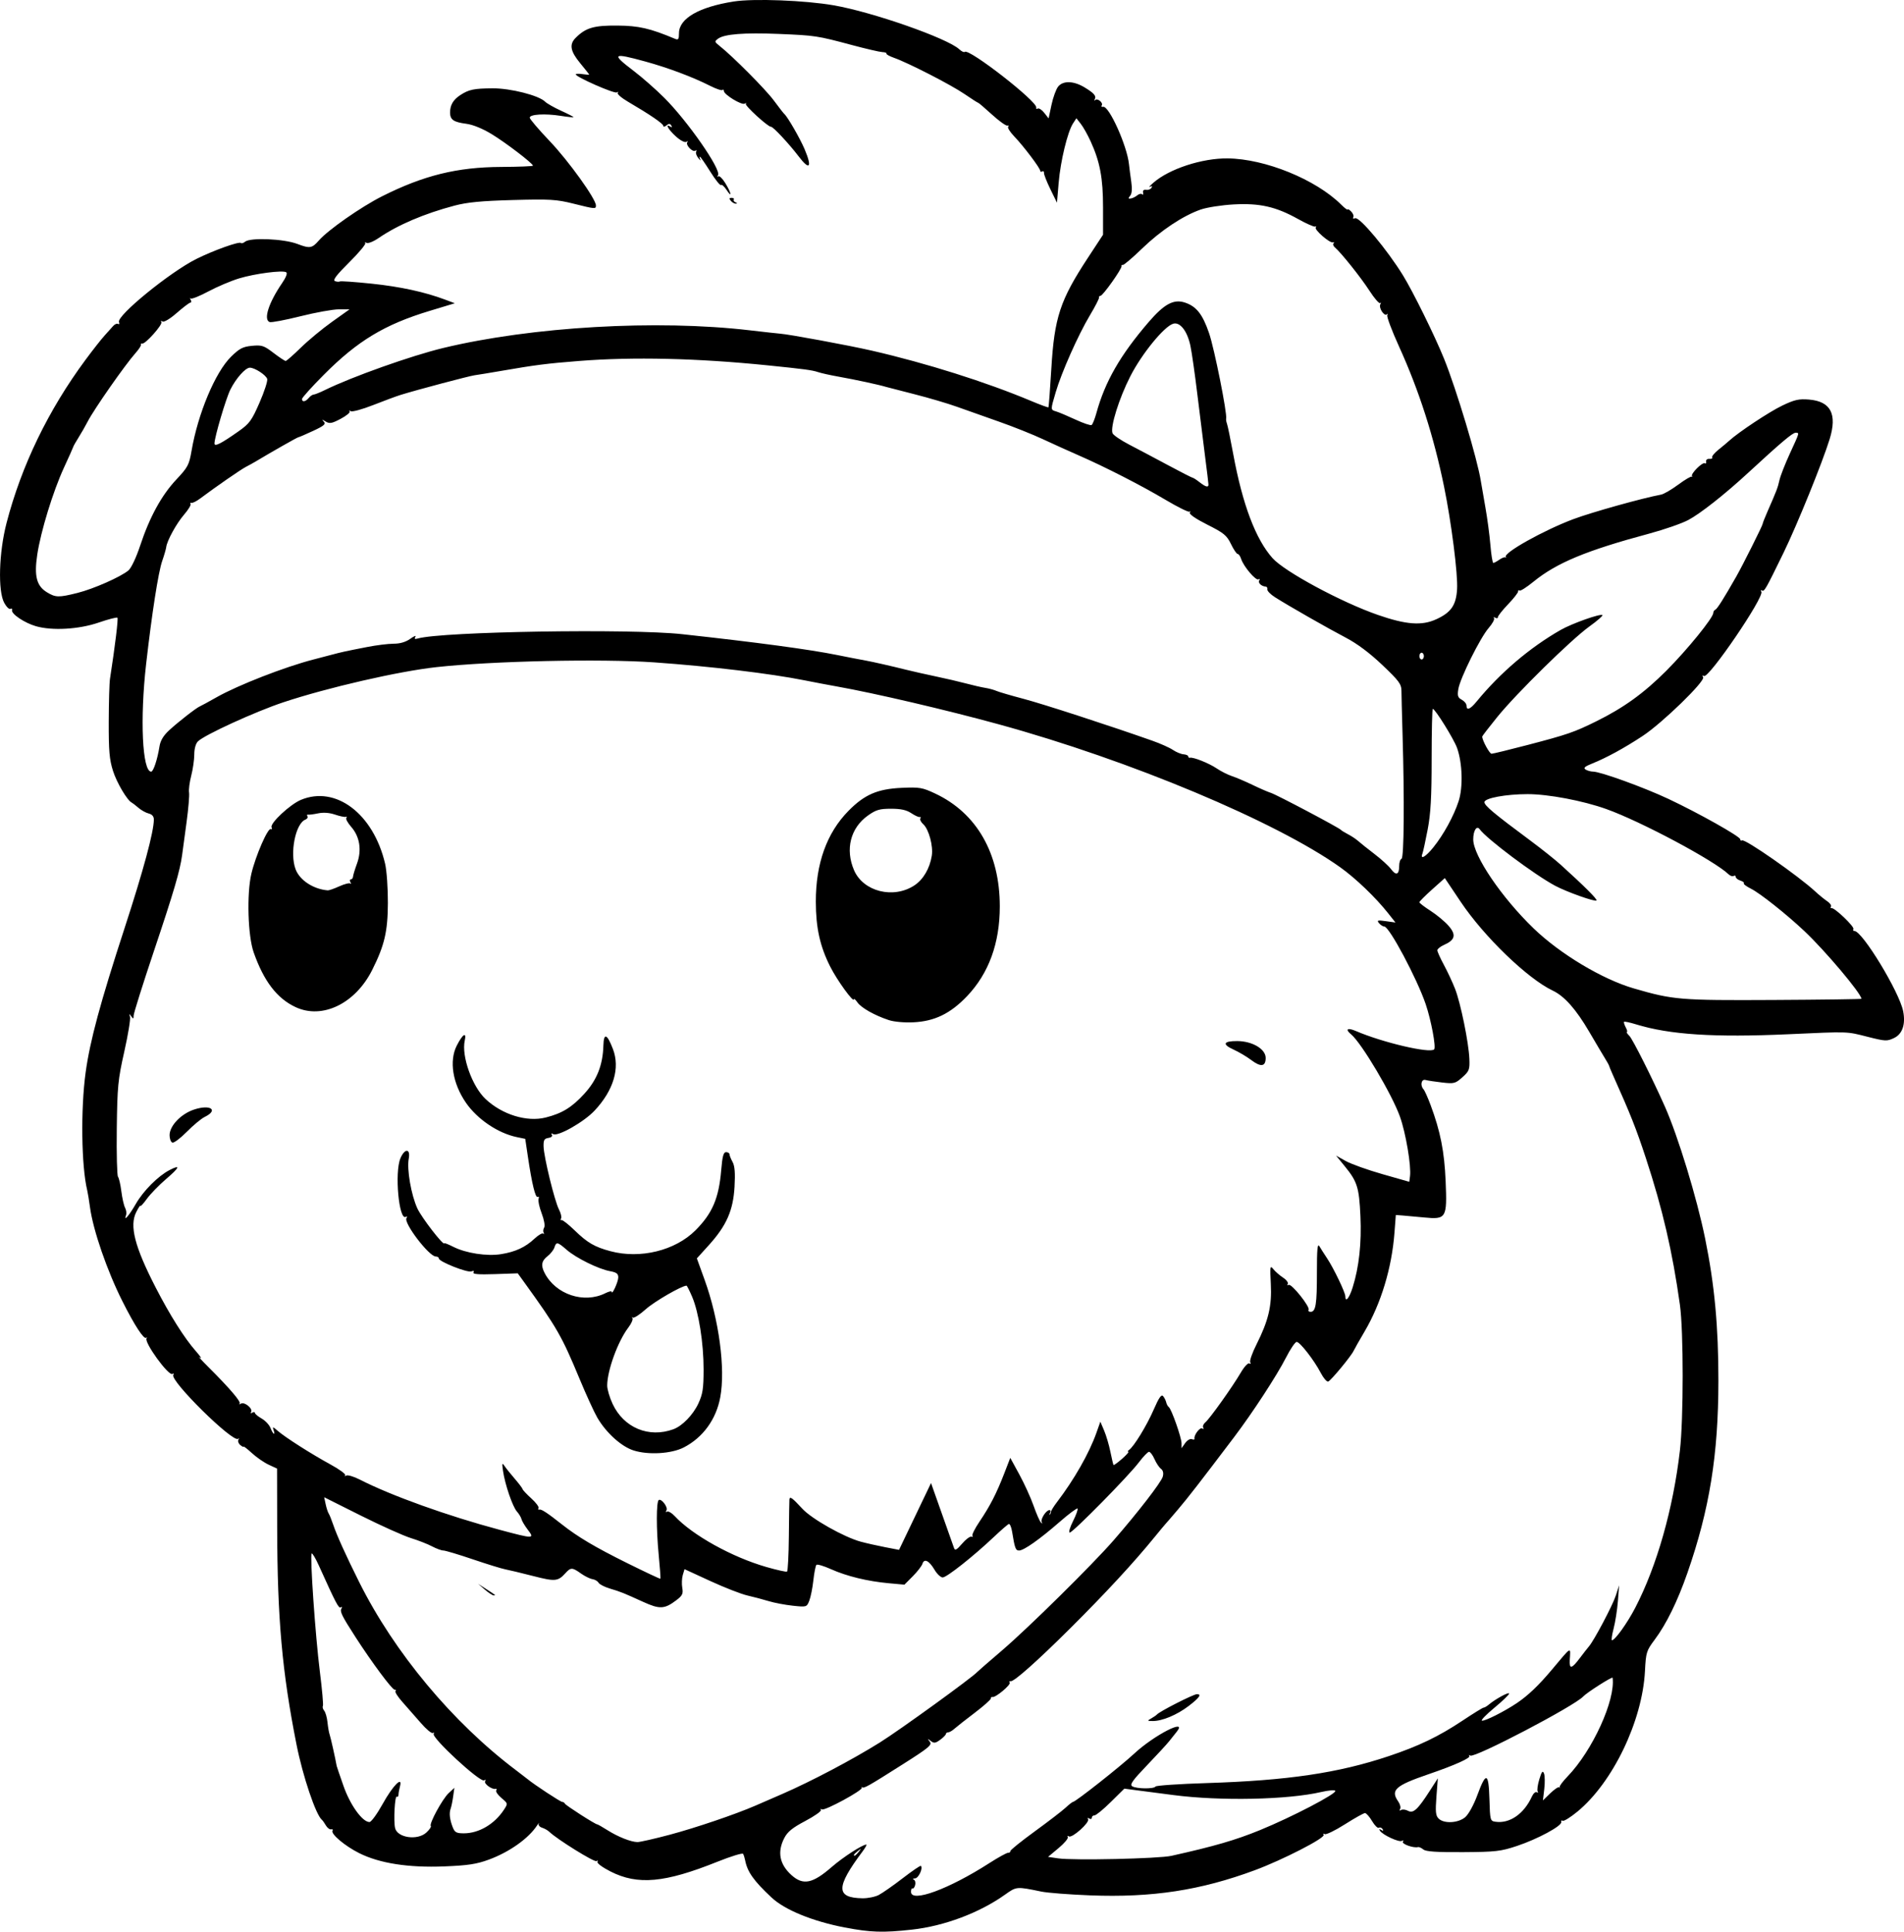 <?xml version="1.0" encoding="UTF-8" standalone="no"?>
<!-- Created with Inkscape (http://www.inkscape.org/) -->

<svg
   width="224.516mm"
   height="227.717mm"
   viewBox="0 0 224.516 227.717"
   version="1.1"
   id="svg1"
   xml:space="preserve"
   xmlns="http://www.w3.org/2000/svg"
   xmlns:svg="http://www.w3.org/2000/svg"><defs
     id="defs1" /><g
     id="layer1"
     transform="translate(-140.891,-20.649)"><path
       style="fill:#000000"
       d="m 240.529,247.872 c -3.833,-0.741 -7.097,-2.075 -8.661,-3.541 -2.114,-1.98 -2.848,-3.019 -3.115,-4.401 -0.055,-0.286 -0.163,-0.622 -0.24,-0.746 -0.077,-0.124 -1.44,0.296 -3.03,0.933 -6.215,2.491 -9.388,2.779 -12.606,1.145 -0.939,-0.477 -1.629,-0.985 -1.537,-1.134 0.092,-0.149 0.037,-0.189 -0.123,-0.09 -0.252,0.156 -4.635,-2.567 -5.548,-3.447 -0.183,-0.176 -0.571,-0.396 -0.864,-0.489 -0.292,-0.093 -0.466,-0.309 -0.385,-0.48 0.08,-0.171 -0.007,-0.077 -0.195,0.209 -1.008,1.542 -3.265,3.143 -5.689,4.035 -1.451,0.534 -2.459,0.687 -5.256,0.8 -4.221,0.17 -7.632,-0.361 -10.033,-1.564 -1.69,-0.846 -3.38,-2.27 -3.145,-2.65 0.078,-0.126 0.003,-0.197 -0.167,-0.157 -0.17,0.04 -0.447,-0.165 -0.615,-0.456 -0.168,-0.291 -0.379,-0.589 -0.469,-0.661 -0.715,-0.581 -2.251,-5.13 -2.993,-8.864 -1.701,-8.566 -2.262,-14.849 -2.283,-25.573 l -0.014,-6.971 -0.986,-0.457 c -0.542,-0.251 -1.429,-0.863 -1.97,-1.359 -0.541,-0.496 -0.984,-0.841 -0.984,-0.767 0,0.074 -0.177,-0.013 -0.394,-0.193 -0.217,-0.18 -0.317,-0.462 -0.222,-0.628 0.095,-0.165 0.076,-0.215 -0.04,-0.109 -0.578,0.523 -8.059,-6.852 -7.639,-7.531 0.096,-0.156 0.051,-0.206 -0.101,-0.112 -0.456,0.282 -3.399,-3.783 -3.048,-4.211 0.11,-0.134 0.093,-0.157 -0.036,-0.052 -0.282,0.229 -1.376,-1.445 -2.815,-4.309 -1.815,-3.609 -3.456,-8.371 -3.825,-11.096 -0.108,-0.8 -0.255,-1.693 -0.326,-1.984 -0.689,-2.834 -0.779,-9.566 -0.186,-13.886 0.512,-3.73 1.724,-8.218 4.61,-17.071 2.211,-6.783 3.425,-11.283 3.435,-12.737 0.003,-0.374 -0.205,-0.619 -0.609,-0.72 -0.337,-0.085 -0.884,-0.389 -1.215,-0.676 -0.331,-0.287 -0.681,-0.558 -0.776,-0.603 -0.53,-0.244 -1.773,-2.344 -2.219,-3.75 -0.423,-1.334 -0.512,-2.365 -0.501,-5.805 0.008,-2.3 0.073,-4.563 0.145,-5.027 0.612,-3.963 0.994,-7.103 0.878,-7.219 -0.077,-0.077 -1.075,0.181 -2.218,0.574 -2.326,0.799 -5.473,0.98 -7.396,0.426 -1.329,-0.383 -2.91,-1.441 -2.812,-1.881 0.04,-0.178 -0.044,-0.252 -0.187,-0.164 -0.143,0.088 -0.473,-0.23 -0.734,-0.708 -0.761,-1.394 -0.629,-5.94 0.274,-9.415 1.759,-6.767 4.925,-13.308 9.307,-19.228 0.859,-1.16 1.865,-2.44 2.235,-2.845 0.371,-0.404 0.83,-0.916 1.02,-1.138 0.191,-0.221 0.457,-0.334 0.592,-0.25 0.135,0.084 0.181,-0.017 0.102,-0.223 -0.288,-0.749 6.003,-5.881 9.115,-7.435 2.008,-1.003 5.056,-2.096 5.265,-1.888 0.078,0.078 0.298,0.011 0.489,-0.148 0.62,-0.515 4.567,-0.348 6.165,0.261 1.469,0.56 1.729,0.518 2.532,-0.403 1.083,-1.243 4.985,-3.97 7.466,-5.217 4.892,-2.459 8.839,-3.432 14.03,-3.457 2.073,-0.01 3.763,-0.078 3.755,-0.151 -0.031,-0.282 -3.204,-2.706 -4.863,-3.714 -1.081,-0.657 -2.222,-1.122 -2.997,-1.223 -1.509,-0.197 -1.914,-0.478 -1.914,-1.33 0,-0.873 0.37,-1.505 1.2,-2.048 1.009,-0.661 1.617,-0.788 3.828,-0.801 2.101,-0.012 5.441,0.837 6.173,1.57 0.212,0.212 1.052,0.69 1.868,1.063 0.816,0.373 1.483,0.717 1.483,0.763 0,0.046 -0.68,-0.022 -1.511,-0.153 -1.848,-0.29 -3.648,-0.183 -3.648,0.216 0,0.162 1.065,1.413 2.368,2.778 2.215,2.322 5.438,6.808 5.438,7.568 0,0.441 -0.068,0.435 -2.676,-0.216 -1.979,-0.494 -2.749,-0.54 -7.114,-0.421 -3.699,0.101 -5.38,0.261 -6.879,0.657 -3.563,0.941 -6.697,2.277 -8.932,3.808 -0.634,0.434 -1.27,0.689 -1.455,0.583 -0.181,-0.104 -0.244,-0.095 -0.14,0.02 0.104,0.115 -0.748,1.138 -1.892,2.273 -1.507,1.495 -1.972,2.106 -1.686,2.216 0.217,0.083 0.476,0.101 0.575,0.04 0.099,-0.061 1.774,0.056 3.723,0.259 3.408,0.356 6.286,0.981 8.697,1.886 l 1.138,0.427 -2.981,0.903 c -5.305,1.606 -8.471,3.517 -12.458,7.52 -1.419,1.424 -2.58,2.713 -2.58,2.863 0,0.399 0.414,0.335 0.794,-0.123 0.181,-0.218 0.44,-0.397 0.574,-0.397 0.135,0 0.745,-0.246 1.357,-0.546 3.165,-1.554 10.201,-4.052 13.944,-4.951 10.46,-2.512 25.172,-3.36 36.116,-2.082 1.746,0.204 3.354,0.382 3.572,0.396 1.014,0.065 8.12,1.379 10.848,2.006 6.425,1.476 13.472,3.701 18.768,5.927 1.082,0.455 2.002,0.792 2.044,0.75 0.042,-0.042 0.196,-2.094 0.343,-4.559 0.357,-6.02 1.031,-8.065 4.298,-13.044 l 1.799,-2.741 v -3.222 c 0,-3.46 -0.358,-5.367 -1.459,-7.779 -0.352,-0.772 -0.875,-1.701 -1.162,-2.066 l -0.521,-0.663 -0.398,0.611 c -0.641,0.985 -1.473,4.417 -1.691,6.973 l -0.202,2.369 -0.776,-1.587 c -0.427,-0.873 -0.766,-1.735 -0.753,-1.915 0.013,-0.18 -0.083,-0.263 -0.212,-0.183 -0.129,0.08 -0.235,0.046 -0.235,-0.076 0,-0.312 -1.982,-2.934 -3.069,-4.06 -0.501,-0.518 -0.818,-1.034 -0.706,-1.147 0.112,-0.112 0.071,-0.164 -0.091,-0.116 -0.162,0.049 -0.98,-0.537 -1.818,-1.301 -0.838,-0.764 -1.57,-1.389 -1.626,-1.389 -0.057,0 -0.793,-0.471 -1.636,-1.047 -1.599,-1.091 -6.611,-3.663 -8.302,-4.26 -0.538,-0.19 -0.936,-0.413 -0.885,-0.496 0.051,-0.083 -0.164,-0.161 -0.477,-0.174 -0.314,-0.013 -1.939,-0.39 -3.613,-0.838 -4.067,-1.09 -4.321,-1.128 -8.627,-1.305 -4.053,-0.166 -6.391,0.017 -7.131,0.558 -0.445,0.325 -0.436,0.374 0.161,0.845 1.565,1.235 5.44,5.131 6.416,6.453 0.591,0.8 1.147,1.515 1.234,1.587 0.37,0.307 1.853,2.882 2.388,4.146 0.915,2.161 0.598,2.556 -0.691,0.861 -1.144,-1.505 -3.049,-3.545 -3.275,-3.506 -0.313,0.053 -3.131,-2.517 -2.963,-2.703 0.102,-0.113 0.04,-0.122 -0.137,-0.021 -0.36,0.207 -2.457,-1.075 -2.457,-1.502 0,-0.15 -0.074,-0.199 -0.165,-0.109 -0.09,0.09 -0.738,-0.126 -1.439,-0.482 -2.062,-1.045 -4.986,-2.142 -7.667,-2.877 -3.868,-1.06 -4.035,-0.923 -1.358,1.113 0.994,0.755 2.613,2.178 3.598,3.161 2.771,2.764 6.73,8.457 6.346,9.124 -0.107,0.185 -0.096,0.247 0.024,0.139 0.12,-0.109 0.493,0.248 0.828,0.794 0.719,1.17 0.842,1.853 0.142,0.791 -0.265,-0.401 -0.557,-0.654 -0.649,-0.562 -0.092,0.092 -0.662,-0.621 -1.266,-1.585 -0.604,-0.964 -1.152,-1.753 -1.217,-1.753 -0.065,0 -0.043,0.149 0.049,0.331 0.092,0.182 -0.016,0.105 -0.24,-0.171 -0.224,-0.276 -0.334,-0.622 -0.243,-0.768 0.091,-0.147 0.043,-0.191 -0.105,-0.1 -0.343,0.212 -1.204,-0.715 -0.937,-1.009 0.109,-0.121 0.053,-0.135 -0.126,-0.033 -0.188,0.108 -0.716,-0.169 -1.257,-0.662 -0.88,-0.8 -1.291,-1.545 -0.627,-1.135 0.194,0.12 0.233,0.072 0.109,-0.13 -0.151,-0.244 -0.284,-0.246 -0.57,-0.009 -0.206,0.171 -0.373,0.194 -0.373,0.052 0,-0.258 -1.564,-1.328 -4.175,-2.855 -0.768,-0.449 -1.304,-0.919 -1.191,-1.044 0.113,-0.125 0.063,-0.144 -0.113,-0.043 -0.302,0.173 -4.841,-1.824 -4.841,-2.13 0,-0.08 0.357,-0.092 0.794,-0.028 0.437,0.064 0.794,0.091 0.794,0.059 0,-0.032 -0.476,-0.634 -1.058,-1.338 -1.172,-1.418 -1.317,-2.222 -0.543,-2.996 1.19,-1.19 2.14,-1.47 4.909,-1.448 2.542,0.02 3.838,0.317 6.813,1.562 0.385,0.161 0.463,0.051 0.463,-0.659 0,-1.735 2.348,-3.095 6.46,-3.741 2.353,-0.37 8.402,-0.138 11.796,0.452 4.586,0.797 13.406,3.885 14.796,5.181 0.271,0.253 0.561,0.391 0.645,0.308 0.466,-0.466 8.613,5.877 8.431,6.563 -0.04,0.151 0.04,0.205 0.177,0.12 0.137,-0.085 0.482,0.141 0.766,0.501 l 0.516,0.656 0.34,-1.6 c 0.187,-0.88 0.54,-1.848 0.785,-2.15 0.584,-0.721 1.836,-0.682 3.118,0.097 1.134,0.689 1.412,1.018 1.19,1.408 -0.086,0.152 -0.06,0.189 0.059,0.081 0.278,-0.252 0.969,0.311 0.772,0.63 -0.082,0.133 -0.009,0.208 0.163,0.168 0.683,-0.159 2.816,4.564 3.047,6.748 0.05,0.469 0.172,1.416 0.273,2.105 0.121,0.83 0.076,1.381 -0.132,1.632 -0.25,0.301 -0.235,0.368 0.07,0.323 0.212,-0.031 0.557,-0.199 0.767,-0.373 0.21,-0.174 0.47,-0.229 0.578,-0.121 0.108,0.108 0.156,0.018 0.108,-0.201 -0.055,-0.249 0.077,-0.37 0.355,-0.324 0.244,0.04 0.53,-0.067 0.636,-0.239 0.129,-0.208 0.069,-0.248 -0.178,-0.12 -0.204,0.106 -0.014,-0.118 0.422,-0.497 1.87,-1.624 5.718,-2.881 8.731,-2.851 4.418,0.044 10.399,2.477 13.394,5.448 0.419,0.416 0.762,0.675 0.762,0.576 0,-0.099 0.186,0.007 0.414,0.235 0.228,0.228 0.34,0.532 0.251,0.677 -0.092,0.149 0.005,0.199 0.223,0.116 0.51,-0.196 3.771,3.701 5.647,6.75 1.188,1.929 3.753,7.137 4.837,9.818 1.453,3.595 3.931,11.834 4.333,14.41 0.068,0.437 0.31,1.835 0.538,3.107 0.228,1.272 0.493,3.267 0.59,4.432 0.097,1.165 0.252,2.118 0.344,2.118 0.092,0 0.417,-0.174 0.721,-0.388 0.304,-0.213 0.628,-0.332 0.72,-0.265 0.092,0.068 0.108,0.044 0.036,-0.052 -0.344,-0.459 4.455,-3.144 7.977,-4.464 2.146,-0.804 8.135,-2.477 10.327,-2.885 0.318,-0.059 1.228,-0.587 2.02,-1.173 0.793,-0.586 1.515,-1.012 1.604,-0.947 0.089,0.065 0.101,0.037 0.026,-0.062 -0.194,-0.256 1.228,-1.682 1.506,-1.511 0.127,0.078 0.198,-0.015 0.158,-0.208 -0.04,-0.194 0.133,-0.334 0.387,-0.314 0.253,0.02 0.402,-0.058 0.33,-0.174 -0.072,-0.116 0.257,-0.52 0.73,-0.898 0.473,-0.378 1.039,-0.851 1.257,-1.052 1.1,-1.011 4.754,-3.432 6.279,-4.16 1.447,-0.691 1.957,-0.805 3.144,-0.707 2.569,0.213 3.349,1.703 2.439,4.66 -0.836,2.719 -3.833,10.107 -5.426,13.377 -2.13,4.372 -2.284,4.64 -2.56,4.47 -0.14,-0.086 -0.17,-0.022 -0.068,0.144 0.375,0.607 -6.214,10.279 -6.77,9.936 -0.186,-0.115 -0.221,-0.062 -0.095,0.142 0.281,0.455 -4.807,5.397 -7.134,6.93 -2.152,1.418 -4.275,2.577 -5.935,3.241 -0.896,0.358 -1.085,0.528 -0.794,0.713 0.21,0.133 0.61,0.244 0.888,0.246 0.881,0.007 6.002,1.863 8.884,3.219 3.586,1.687 8.469,4.433 8.469,4.762 0,0.141 0.094,0.198 0.208,0.127 0.344,-0.213 6.652,4.186 8.629,6.017 0.451,0.418 1.087,0.937 1.413,1.153 0.326,0.216 0.526,0.502 0.443,0.636 -0.082,0.133 -0.051,0.213 0.068,0.178 0.333,-0.099 2.74,2.206 2.578,2.468 -0.078,0.126 -0.022,0.229 0.123,0.229 0.93,0 5.289,7.171 5.744,9.449 0.307,1.54 -0.083,2.695 -1.071,3.166 -0.828,0.395 -1.031,0.386 -3.095,-0.137 -2.559,-0.649 -2.148,-0.635 -9.353,-0.309 -8.758,0.397 -14.008,0.057 -17.979,-1.164 -0.721,-0.222 -1.356,-0.358 -1.411,-0.303 -0.055,0.055 0.033,0.348 0.195,0.652 0.162,0.303 0.223,0.552 0.135,0.552 -0.088,0 0.045,0.206 0.297,0.458 0.39,0.39 2.713,5.013 4.188,8.334 1.552,3.494 3.771,10.768 4.746,15.563 1.111,5.458 1.568,10.37 1.563,16.788 -0.007,8.699 -1.046,15.129 -3.653,22.619 -1.161,3.335 -2.48,6.026 -3.855,7.866 -0.98,1.311 -1.038,1.497 -1.152,3.707 -0.304,5.882 -3.788,13.129 -7.965,16.568 -0.82,0.675 -1.601,1.161 -1.735,1.078 -0.134,-0.083 -0.21,-0.014 -0.17,0.152 0.107,0.445 -2.787,2.007 -5.219,2.817 -1.922,0.64 -2.508,0.707 -6.375,0.731 -3.112,0.019 -4.369,-0.066 -4.668,-0.314 -0.225,-0.187 -0.512,-0.313 -0.636,-0.28 -0.525,0.138 -1.94,-0.366 -1.775,-0.633 0.102,-0.165 0.051,-0.207 -0.121,-0.101 -0.326,0.201 -2.282,-0.704 -2.586,-1.197 -0.127,-0.206 -0.075,-0.238 0.155,-0.095 0.231,0.143 0.283,0.111 0.155,-0.096 -0.105,-0.17 -0.302,-0.241 -0.438,-0.158 -0.135,0.084 -0.496,-0.272 -0.802,-0.789 -0.306,-0.518 -0.682,-0.942 -0.836,-0.942 -0.154,0 -1.222,0.598 -2.372,1.328 -1.151,0.73 -2.222,1.248 -2.38,1.15 -0.159,-0.098 -0.214,-0.057 -0.122,0.09 0.219,0.355 -4.812,2.939 -8.09,4.157 -6.426,2.385 -12.13,3.257 -19.453,2.973 -2.433,-0.094 -5.019,-0.295 -5.746,-0.445 -2.929,-0.606 -2.923,-0.606 -4.28,0.36 -3.014,2.146 -7.162,3.704 -10.989,4.126 -3.406,0.376 -4.876,0.329 -7.882,-0.252 z m 3.991,-3.842 c 0.434,-0.225 1.704,-1.112 2.821,-1.973 1.117,-0.86 2.08,-1.516 2.139,-1.456 0.275,0.275 -0.276,1.458 -0.688,1.477 -0.252,0.011 -0.322,0.077 -0.155,0.145 0.166,0.068 0.242,0.355 0.168,0.638 -0.074,0.282 -0.214,0.464 -0.312,0.404 -0.098,-0.06 -0.178,0.119 -0.178,0.4 0,1.319 4.443,-0.308 9.228,-3.381 1.047,-0.672 2.045,-1.222 2.219,-1.223 0.174,-7.8e-4 0.293,-0.089 0.265,-0.196 -0.028,-0.107 1.258,-1.146 2.859,-2.31 1.601,-1.164 3.244,-2.425 3.652,-2.804 0.408,-0.379 0.804,-0.689 0.88,-0.689 0.293,0 5.588,-4.177 7.234,-5.706 2.319,-2.154 6.31,-4.208 5.007,-2.577 -0.203,0.254 -0.607,0.761 -0.898,1.128 -0.291,0.367 -1.479,1.656 -2.64,2.866 -1.691,1.762 -2.033,2.248 -1.72,2.446 0.489,0.309 2.56,0.333 2.747,0.032 0.076,-0.123 2.792,-0.307 6.035,-0.409 9.554,-0.3 15.535,-1.186 21.495,-3.184 3.52,-1.18 5.873,-2.313 8.668,-4.174 1.268,-0.844 2.389,-1.535 2.493,-1.535 0.103,0 0.376,-0.159 0.605,-0.353 0.784,-0.663 2.402,-1.543 2.402,-1.306 0,0.13 -0.78,0.882 -1.734,1.671 -0.954,0.789 -1.619,1.473 -1.478,1.52 0.306,0.102 2.659,-1.08 4.138,-2.078 1.31,-0.885 2.554,-2.071 4.101,-3.912 2.409,-2.867 2.211,-2.758 2.123,-1.163 -0.061,1.12 0.214,1.07 1.184,-0.218 0.437,-0.579 0.92,-1.199 1.074,-1.377 0.608,-0.703 2.787,-4.818 3.163,-5.976 l 0.399,-1.227 -0.146,1.87 c -0.08,1.029 -0.309,2.487 -0.508,3.241 -0.199,0.754 -0.283,1.369 -0.187,1.366 0.36,-0.01 1.816,-2.044 2.742,-3.832 2.551,-4.922 4.465,-11.656 5.265,-18.521 0.435,-3.738 0.436,-14.096 9.4e-4,-17.198 -0.883,-6.294 -2.039,-11.275 -4.008,-17.269 -1.154,-3.511 -1.792,-5.121 -3.909,-9.851 -0.228,-0.509 -0.425,-0.986 -0.437,-1.058 -0.013,-0.073 -0.209,-0.43 -0.436,-0.794 -0.227,-0.364 -1.081,-1.803 -1.897,-3.197 -1.566,-2.675 -2.922,-4.205 -4.31,-4.864 -2.964,-1.407 -8.096,-6.357 -10.855,-10.472 l -1.871,-2.79 -1.499,1.341 c -0.824,0.737 -1.499,1.415 -1.499,1.506 0,0.091 0.592,0.545 1.316,1.009 0.724,0.464 1.677,1.256 2.119,1.76 0.934,1.064 0.793,1.673 -0.521,2.255 -0.438,0.194 -0.797,0.481 -0.797,0.638 0,0.157 0.349,0.932 0.774,1.721 0.426,0.79 1.018,2.057 1.316,2.817 0.654,1.669 1.609,6.332 1.688,8.251 0.053,1.277 -0.015,1.457 -0.824,2.18 -0.826,0.738 -0.978,0.778 -2.381,0.618 -0.824,-0.094 -1.707,-0.228 -1.962,-0.299 -0.5,-0.139 -0.663,0.643 -0.231,1.111 0.128,0.138 0.498,0.966 0.824,1.839 1.162,3.115 1.63,5.492 1.777,9.01 0.18,4.336 0.08,4.503 -2.552,4.246 -0.954,-0.093 -2.092,-0.197 -2.529,-0.23 l -0.794,-0.061 -0.162,2.117 c -0.317,4.147 -1.59,8.339 -3.536,11.642 -0.6,1.019 -1.174,2.031 -1.275,2.249 -0.294,0.635 -2.686,3.523 -3.005,3.63 -0.16,0.053 -0.555,-0.41 -0.878,-1.029 -0.778,-1.492 -2.441,-3.634 -2.834,-3.648 -0.172,-0.006 -0.745,0.837 -1.274,1.875 -1.066,2.092 -3.925,6.472 -6.098,9.342 -4.083,5.393 -5.397,7.087 -6.602,8.509 -0.728,0.859 -1.384,1.621 -1.459,1.694 -0.075,0.073 -0.669,0.787 -1.321,1.587 -2.444,3.001 -5.814,6.645 -9.908,10.716 -3.986,3.963 -6.712,6.382 -7.075,6.277 -0.139,-0.04 -0.185,0.036 -0.103,0.169 0.159,0.257 -1.693,1.799 -2.028,1.689 -0.109,-0.036 -0.198,0.045 -0.198,0.18 0,0.135 -0.863,0.9 -1.918,1.699 -1.055,0.8 -2.127,1.642 -2.381,1.871 -0.255,0.23 -0.582,0.417 -0.728,0.417 -0.146,0 -0.268,0.089 -0.273,0.198 -0.005,0.109 -0.308,0.417 -0.674,0.683 -0.564,0.411 -0.735,0.431 -1.116,0.132 -0.399,-0.313 -0.412,-0.303 -0.109,0.084 0.302,0.386 -0.066,0.695 -3.193,2.677 -4.131,2.618 -4.564,2.862 -4.787,2.698 -0.092,-0.068 -0.106,-0.043 -0.032,0.056 0.2,0.266 -4.38,2.755 -4.703,2.556 -0.152,-0.094 -0.209,-0.061 -0.126,0.072 0.083,0.134 -0.744,0.716 -1.837,1.294 -1.541,0.815 -2.101,1.272 -2.491,2.036 -0.831,1.629 -0.544,3.078 0.861,4.344 1.37,1.234 2.487,1.008 4.746,-0.956 1.315,-1.144 3.631,-2.645 4.079,-2.645 0.091,0 -0.11,0.368 -0.448,0.819 -3.161,4.218 -3.162,5.464 -0.005,5.514 0.626,0.01 1.493,-0.166 1.927,-0.39 z m 32.125,-20.81 c 0.291,-0.165 0.589,-0.37 0.661,-0.455 0.315,-0.369 4.318,-2.404 4.729,-2.404 0.585,0 0.279,0.435 -0.984,1.398 -1.382,1.054 -3.127,1.782 -4.241,1.769 -0.653,-0.008 -0.663,-0.026 -0.165,-0.308 z m 2.381,16.199 c 5.053,-1.125 7.554,-1.852 10.451,-3.036 3.761,-1.538 9.072,-4.308 8.874,-4.628 -0.073,-0.118 -0.814,-0.056 -1.647,0.138 -3.956,0.92 -11.899,1.085 -17.448,0.363 -1.145,-0.149 -2.915,-0.38 -3.934,-0.513 l -1.852,-0.243 -1.595,1.574 c -0.877,0.866 -1.74,1.574 -1.918,1.574 -0.178,0 -0.324,0.126 -0.324,0.28 0,0.154 -0.137,0.195 -0.305,0.091 -0.178,-0.11 -0.234,-0.073 -0.134,0.088 0.227,0.368 -1.88,2.256 -2.257,2.022 -0.162,-0.1 -0.222,-0.065 -0.134,0.078 0.088,0.143 -0.399,0.727 -1.084,1.298 l -1.244,1.038 1.191,0.175 c 1.793,0.263 11.849,0.038 13.361,-0.299 z m -36.876,-0.471 c 0.329,-0.42 0.32,-0.429 -0.1,-0.1 -0.255,0.2 -0.463,0.408 -0.463,0.463 0,0.218 0.217,0.078 0.563,-0.363 z m -22.259,-2.023 c 3.011,-0.801 7.709,-2.395 10.054,-3.412 0.509,-0.221 1.938,-0.841 3.175,-1.379 3.408,-1.481 8.264,-4.041 11.509,-6.067 2.345,-1.464 10.977,-7.713 11.509,-8.331 0.073,-0.085 1.382,-1.223 2.91,-2.53 3.079,-2.634 10.639,-10.09 13.148,-12.968 2.868,-3.288 5.629,-6.863 5.807,-7.516 0.114,-0.418 0.04,-0.736 -0.214,-0.926 -0.213,-0.159 -0.558,-0.677 -0.765,-1.149 -0.207,-0.473 -0.497,-0.856 -0.643,-0.852 -0.146,0.005 -0.682,0.56 -1.19,1.234 -1.215,1.611 -7.785,8.283 -8.157,8.283 -0.159,0 0.014,-0.604 0.385,-1.343 0.371,-0.739 0.61,-1.407 0.532,-1.486 -0.078,-0.078 -1.029,0.63 -2.112,1.575 -2.36,2.058 -4.221,3.37 -4.782,3.37 -0.407,0 -0.505,-0.262 -0.817,-2.2 -0.089,-0.555 -0.267,-0.972 -0.394,-0.926 -0.127,0.046 -0.924,0.738 -1.771,1.538 -2.405,2.274 -5.553,4.763 -6.024,4.763 -0.235,0 -0.668,-0.406 -0.96,-0.902 -0.638,-1.081 -1.217,-1.37 -1.426,-0.71 -0.083,0.262 -0.595,0.924 -1.138,1.47 l -0.987,0.993 -1.841,-0.168 c -2.505,-0.228 -4.967,-0.826 -6.814,-1.656 -0.848,-0.381 -1.623,-0.611 -1.722,-0.512 -0.099,0.099 -0.261,0.92 -0.361,1.825 -0.099,0.904 -0.316,1.987 -0.482,2.405 -0.299,0.754 -0.316,0.76 -1.949,0.586 -0.906,-0.096 -2.183,-0.339 -2.838,-0.539 -0.655,-0.2 -1.786,-0.5 -2.514,-0.666 -0.728,-0.166 -2.692,-0.932 -4.366,-1.702 l -3.043,-1.4 -0.205,0.687 c -0.113,0.378 -0.14,1.058 -0.061,1.511 0.123,0.703 0.016,0.921 -0.721,1.478 -1.375,1.038 -1.945,1.065 -3.883,0.183 -2.372,-1.079 -2.634,-1.184 -3.941,-1.576 -0.626,-0.188 -1.224,-0.496 -1.329,-0.684 -0.106,-0.189 -0.431,-0.379 -0.724,-0.424 -0.293,-0.045 -0.903,-0.346 -1.357,-0.669 -1.019,-0.725 -1.196,-0.729 -1.824,-0.034 -0.882,0.974 -1.21,1.003 -3.814,0.335 -1.382,-0.355 -2.863,-0.71 -3.289,-0.79 -0.427,-0.08 -2.147,-0.611 -3.824,-1.18 -1.677,-0.569 -3.234,-1.035 -3.462,-1.035 -0.227,0 -0.828,-0.22 -1.335,-0.489 -0.507,-0.269 -1.636,-0.711 -2.51,-0.982 -0.873,-0.272 -3.528,-1.465 -5.9,-2.651 l -4.313,-2.158 0.176,0.825 c 0.097,0.454 0.257,0.944 0.355,1.09 0.098,0.146 0.339,0.741 0.535,1.323 0.421,1.25 1.497,3.628 3.062,6.763 4.152,8.32 11.031,16.567 18.521,22.201 0.582,0.438 1.192,0.907 1.354,1.042 0.762,0.633 3.864,2.671 4.064,2.671 0.124,0 0.266,0.091 0.314,0.202 0.089,0.203 3.584,2.444 3.813,2.444 0.067,0 0.613,0.31 1.212,0.688 1.249,0.788 2.759,1.387 3.53,1.4 0.291,0.005 2.017,-0.387 3.836,-0.871 z m -21.828,-28.89 -0.794,-0.682 0.926,0.598 c 1.188,0.767 1.191,0.769 0.904,0.768 -0.133,-7.2e-4 -0.6,-0.308 -1.036,-0.683 z m -6.897,28.638 c 0.369,-0.342 0.605,-0.687 0.525,-0.767 -0.236,-0.236 1.365,-3.187 2.101,-3.873 l 0.677,-0.631 -0.144,1.028 c -0.079,0.565 -0.212,1.207 -0.294,1.425 -0.196,0.518 -0.112,1.28 0.24,2.183 0.243,0.621 0.435,0.728 1.319,0.728 1.773,0 3.607,-1.079 4.721,-2.776 0.483,-0.736 0.482,-0.738 -0.288,-1.386 -0.424,-0.357 -0.702,-0.76 -0.618,-0.896 0.084,-0.136 0.054,-0.219 -0.065,-0.184 -0.416,0.12 -1.423,-0.607 -1.243,-0.898 0.108,-0.175 0.06,-0.217 -0.122,-0.105 -0.461,0.285 -6.223,-5.031 -5.944,-5.483 0.088,-0.143 0.044,-0.188 -0.099,-0.099 -0.143,0.088 -0.786,-0.449 -1.43,-1.195 -0.644,-0.745 -1.615,-1.853 -2.159,-2.46 -0.544,-0.608 -0.911,-1.183 -0.816,-1.278 0.095,-0.095 0.048,-0.173 -0.105,-0.173 -0.298,0 -2.679,-3.202 -4.623,-6.218 -1.614,-2.505 -1.858,-3.003 -1.641,-3.354 0.105,-0.17 0.068,-0.228 -0.084,-0.134 -0.249,0.154 -0.547,-0.414 -2.591,-4.938 -0.384,-0.85 -0.763,-1.482 -0.841,-1.404 -0.225,0.225 0.432,9.701 0.966,13.93 0.266,2.11 0.427,3.931 0.356,4.046 -0.071,0.116 -7.8e-4,0.364 0.155,0.552 0.156,0.188 0.331,0.808 0.389,1.377 0.058,0.569 0.171,1.214 0.252,1.432 0.113,0.305 0.679,2.83 0.83,3.704 0.013,0.073 0.377,1.141 0.81,2.373 0.789,2.247 2.234,4.246 3.062,4.237 0.204,-0.002 0.904,-0.965 1.554,-2.138 1.197,-2.161 2.385,-3.36 2.035,-2.055 -0.092,0.344 -0.169,0.781 -0.171,0.972 -0.002,0.19 -0.093,0.293 -0.202,0.227 -0.233,-0.14 -0.395,2.866 -0.2,3.704 0.268,1.151 2.647,1.49 3.688,0.525 z M 313.68,234.848 c 0.389,-0.339 0.995,-1.442 1.406,-2.558 1.034,-2.815 1.343,-2.724 1.435,0.423 0.074,2.534 0.092,2.601 0.726,2.69 1.669,0.236 3.349,-0.93 4.278,-2.968 0.17,-0.373 0.429,-0.604 0.576,-0.514 0.147,0.091 0.195,0.049 0.107,-0.093 -0.088,-0.142 7.6e-4,-0.785 0.196,-1.43 0.279,-0.919 0.398,-1.068 0.55,-0.692 0.107,0.264 0.122,1.088 0.034,1.831 l -0.16,1.351 0.87,-0.843 c 0.479,-0.464 0.952,-0.782 1.051,-0.706 0.1,0.075 0.127,0.063 0.06,-0.028 -0.067,-0.091 0.353,-0.656 0.933,-1.257 2.94,-3.046 5.659,-9.007 5.303,-11.626 -0.024,-0.178 -3.036,1.741 -3.469,2.211 -1.033,1.12 -12.781,7.268 -13.309,6.965 -0.174,-0.1 -0.228,-0.084 -0.121,0.035 0.214,0.236 -1.711,1.1 -4.826,2.166 -3.895,1.334 -4.49,1.868 -3.557,3.201 0.227,0.324 0.327,0.726 0.224,0.893 -0.115,0.187 -0.072,0.233 0.112,0.12 0.165,-0.102 0.535,-0.06 0.823,0.094 0.625,0.334 1.139,-0.139 2.576,-2.372 l 0.937,-1.455 -0.164,2.16 c -0.135,1.773 -0.089,2.235 0.256,2.58 0.633,0.633 2.333,0.538 3.154,-0.175 z m -95.117,-30.91 c -0.294,-3.043 -0.29,-6.279 0.008,-6.463 0.323,-0.2 1.123,0.87 0.909,1.216 -0.117,0.189 -0.089,0.254 0.068,0.157 0.147,-0.091 0.552,0.142 0.901,0.518 2.091,2.252 6.751,4.84 10.82,6.008 1.237,0.355 2.329,0.597 2.427,0.538 0.098,-0.059 0.195,-1.922 0.216,-4.14 0.021,-2.218 0.05,-4.176 0.065,-4.351 0.036,-0.428 0.321,-0.226 1.528,1.085 1.103,1.197 4.907,3.342 6.877,3.878 0.655,0.178 1.94,0.468 2.856,0.645 l 1.665,0.321 1.887,-3.938 1.887,-3.938 1.291,3.646 c 0.71,2.005 1.354,3.825 1.431,4.043 0.105,0.299 0.335,0.167 0.928,-0.529 0.434,-0.509 0.93,-0.886 1.103,-0.838 0.173,0.049 0.232,0.006 0.132,-0.094 -0.1,-0.1 0.273,-0.854 0.829,-1.676 1.244,-1.839 2.009,-3.329 2.925,-5.698 l 0.705,-1.823 1.068,1.955 c 0.588,1.075 1.341,2.729 1.675,3.675 0.333,0.946 0.723,1.839 0.867,1.984 0.173,0.176 0.207,0.168 0.101,-0.023 -0.185,-0.332 0.512,-1.432 0.907,-1.432 0.146,0 0.18,0.149 0.075,0.331 -0.105,0.182 -0.122,0.271 -0.038,0.198 0.084,-0.073 0.154,-0.228 0.155,-0.346 0.001,-0.117 0.311,-0.619 0.689,-1.114 2.048,-2.685 3.808,-5.775 4.66,-8.183 l 0.463,-1.309 0.444,1.044 c 0.244,0.574 0.577,1.699 0.739,2.499 0.163,0.8 0.328,1.501 0.367,1.557 0.039,0.056 0.496,-0.272 1.015,-0.728 0.519,-0.456 0.851,-0.831 0.736,-0.833 -0.114,-0.002 -0.081,-0.091 0.074,-0.198 0.575,-0.396 2.099,-2.884 2.911,-4.754 0.626,-1.441 0.908,-1.844 1.116,-1.594 0.153,0.184 0.317,0.513 0.365,0.73 0.048,0.218 0.186,0.468 0.305,0.555 0.318,0.234 1.503,3.604 1.503,4.277 v 0.576 l 0.424,-0.606 c 0.233,-0.333 0.589,-0.543 0.791,-0.465 0.201,0.077 0.342,0.056 0.313,-0.048 -0.111,-0.396 0.629,-1.386 0.907,-1.214 0.165,0.102 0.218,0.061 0.122,-0.095 -0.094,-0.152 0.018,-0.432 0.248,-0.623 0.524,-0.434 3.198,-4.186 4.181,-5.864 0.413,-0.705 0.859,-1.181 1.016,-1.084 0.161,0.1 0.203,0.048 0.098,-0.121 -0.1,-0.162 0.229,-1.11 0.731,-2.107 1.423,-2.826 1.831,-4.549 1.695,-7.154 -0.11,-2.089 -0.088,-2.21 0.305,-1.724 0.232,0.287 0.747,0.734 1.143,0.994 0.396,0.26 0.643,0.596 0.549,0.748 -0.094,0.152 -0.047,0.2 0.105,0.106 0.324,-0.2 2.565,2.602 2.354,2.943 -0.079,0.128 0.028,0.232 0.238,0.232 0.608,0 0.747,-0.869 0.743,-4.665 -0.002,-2.683 0.068,-3.442 0.284,-3.076 0.158,0.267 0.573,0.918 0.923,1.446 0.782,1.181 2.142,4.016 2.143,4.465 5e-4,0.79 0.467,0.22 0.868,-1.058 0.753,-2.403 1.058,-5.212 0.912,-8.401 -0.155,-3.38 -0.371,-4.067 -1.852,-5.878 l -1.02,-1.248 1.148,0.641 c 0.631,0.353 2.574,1.048 4.316,1.544 l 3.169,0.903 0.087,-0.659 c 0.159,-1.21 -0.5,-5.108 -1.189,-7.03 -0.944,-2.635 -4.525,-8.666 -5.745,-9.679 -0.756,-0.628 -0.458,-0.84 0.564,-0.4 3.139,1.351 8.718,2.658 9.216,2.16 0.244,-0.244 -0.355,-3.449 -0.998,-5.335 -1.034,-3.031 -4.29,-9.138 -4.878,-9.147 -0.164,-0.003 -0.445,-0.182 -0.625,-0.398 -0.283,-0.341 -0.175,-0.372 0.807,-0.235 l 1.134,0.159 -0.879,-1.11 c -1.461,-1.845 -3.808,-4.095 -5.616,-5.386 -7.576,-5.406 -24.847,-12.637 -40.295,-16.871 -6.181,-1.694 -14.604,-3.663 -19.05,-4.454 -1.019,-0.181 -2.745,-0.508 -3.836,-0.727 -3.997,-0.801 -11.132,-1.654 -17.727,-2.119 -6.266,-0.442 -19.056,-0.164 -25.665,0.558 -4.476,0.489 -12.854,2.412 -18.075,4.149 -3.311,1.102 -9.31,3.846 -10.072,4.608 -0.259,0.259 -0.428,0.869 -0.428,1.542 0,0.613 -0.162,1.737 -0.359,2.499 -0.198,0.762 -0.313,1.651 -0.257,1.976 0.056,0.325 -0.075,1.9 -0.293,3.501 -0.217,1.601 -0.454,3.352 -0.527,3.891 -0.246,1.833 -0.972,4.301 -3.342,11.365 -1.302,3.88 -2.368,7.273 -2.371,7.541 -0.003,0.417 -0.045,0.43 -0.29,0.09 -0.242,-0.337 -0.264,-0.328 -0.14,0.058 0.08,0.25 -0.223,2.095 -0.673,4.101 -0.749,3.335 -0.824,4.109 -0.886,9.071 -0.037,2.983 0.028,5.543 0.144,5.689 0.116,0.146 0.294,0.919 0.395,1.72 0.101,0.8 0.3,1.673 0.442,1.939 0.142,0.266 0.191,0.659 0.109,0.874 -0.316,0.824 0.377,0.023 1.151,-1.329 0.88,-1.538 2.633,-3.298 3.979,-3.994 1.348,-0.697 1.197,-0.313 -0.419,1.068 -0.823,0.703 -1.838,1.75 -2.255,2.326 -0.418,0.576 -0.759,0.946 -0.759,0.82 0,-0.125 -0.221,0.205 -0.49,0.734 -0.823,1.614 -0.188,4.082 2.285,8.888 1.69,3.284 3.395,5.984 4.747,7.517 0.55,0.624 0.762,0.956 0.471,0.738 -0.291,-0.218 0.128,0.259 0.931,1.058 2.564,2.553 3.945,4.162 3.753,4.375 -0.102,0.114 -0.03,0.116 0.161,0.006 0.419,-0.242 1.434,0.596 1.193,0.986 -0.096,0.155 -0.036,0.189 0.139,0.081 0.168,-0.104 0.306,-0.092 0.307,0.025 9.2e-4,0.118 0.359,0.417 0.796,0.666 0.437,0.249 0.91,0.755 1.05,1.124 0.284,0.746 0.614,0.944 0.35,0.209 -0.139,-0.387 -0.062,-0.372 0.471,0.097 0.879,0.772 3.954,2.733 6.26,3.992 1.055,0.576 1.829,1.146 1.72,1.266 -0.109,0.121 -0.055,0.137 0.121,0.036 0.176,-0.101 0.89,0.109 1.587,0.466 3.715,1.901 10.362,4.287 16.56,5.942 3.983,1.064 4.092,1.063 3.263,-0.026 -0.36,-0.473 -0.693,-1.034 -0.741,-1.246 -0.048,-0.213 -0.292,-0.618 -0.542,-0.901 -0.514,-0.581 -1.408,-3.201 -1.638,-4.797 -0.13,-0.902 -0.104,-0.986 0.177,-0.57 0.181,0.269 0.724,0.946 1.207,1.506 0.483,0.559 0.9,1.111 0.926,1.225 0.026,0.115 0.494,0.611 1.038,1.103 0.544,0.492 0.923,1.003 0.84,1.137 -0.082,0.133 -0.042,0.21 0.09,0.17 0.244,-0.074 0.942,0.383 2.67,1.749 1.867,1.475 3.913,2.687 7.712,4.57 2.11,1.045 3.865,1.871 3.901,1.836 0.036,-0.036 -0.055,-1.306 -0.202,-2.823 z m -2.971,-12.31 c -1.43,-0.456 -3.216,-2.069 -4.257,-3.846 -0.372,-0.635 -1.319,-2.702 -2.105,-4.594 -2.096,-5.046 -2.659,-6.029 -6.522,-11.377 l -0.764,-1.058 -2.7,0.093 c -1.902,0.065 -2.647,0.007 -2.522,-0.196 0.113,-0.182 0.022,-0.228 -0.246,-0.125 -0.473,0.182 -3.836,-1.152 -3.836,-1.522 0,-0.129 -0.165,-0.235 -0.366,-0.235 -0.79,0 -3.808,-3.952 -3.455,-4.524 0.118,-0.19 0.087,-0.252 -0.074,-0.152 -0.813,0.503 -1.343,-5.228 -0.637,-6.9 0.507,-1.201 1.209,-1.168 0.981,0.046 -0.236,1.257 0.282,4.254 1.012,5.855 0.497,1.089 3.13,4.491 3.185,4.114 0.008,-0.058 0.491,0.135 1.074,0.428 1.481,0.747 3.947,1.124 5.611,0.858 1.697,-0.271 2.866,-0.812 3.95,-1.829 0.457,-0.428 0.922,-0.696 1.035,-0.595 0.112,0.101 0.134,0.059 0.047,-0.093 -0.086,-0.152 -0.062,-0.432 0.055,-0.62 0.121,-0.196 -0.005,-0.915 -0.296,-1.679 -0.279,-0.735 -0.443,-1.504 -0.365,-1.708 0.079,-0.205 0.034,-0.305 -0.099,-0.223 -0.268,0.165 -0.683,-1.533 -1.159,-4.74 l -0.313,-2.105 -0.993,-0.206 c -2.218,-0.46 -4.664,-2.112 -6,-4.051 -1.571,-2.279 -1.997,-4.941 -1.08,-6.739 0.699,-1.371 1.177,-1.664 0.938,-0.575 -0.399,1.816 0.873,5.385 2.448,6.868 1.963,1.849 4.875,2.746 7.098,2.187 1.939,-0.488 3.091,-1.196 4.559,-2.803 1.488,-1.629 2.181,-3.383 2.245,-5.688 0.043,-1.534 0.436,-1.386 1.127,0.423 0.856,2.242 0.076,4.858 -2.162,7.251 -1.261,1.348 -4.356,3.1 -4.891,2.769 -0.202,-0.125 -0.259,-0.093 -0.15,0.085 0.103,0.167 -0.069,0.322 -0.411,0.372 -0.485,0.07 -0.584,0.247 -0.566,1.011 0.031,1.238 1.298,6.424 1.815,7.422 0.226,0.437 0.338,0.914 0.249,1.059 -0.089,0.145 -0.064,0.231 0.057,0.191 0.121,-0.04 0.814,0.505 1.541,1.211 1.507,1.465 2.358,1.959 4.232,2.458 3.513,0.936 7.63,-0.075 10.013,-2.46 1.998,-1.999 2.761,-3.783 3.039,-7.104 0.136,-1.626 0.269,-2.117 0.574,-2.117 0.218,0 0.401,0.119 0.406,0.265 0.005,0.146 0.169,0.553 0.365,0.906 0.253,0.457 0.318,1.297 0.226,2.919 -0.159,2.785 -0.947,4.573 -3.029,6.875 l -1.413,1.561 0.907,2.506 c 1.704,4.707 2.476,10.477 1.854,13.857 -0.48,2.607 -2.04,4.757 -4.296,5.919 -1.459,0.752 -4.181,0.915 -5.934,0.356 z m 4.711,-2.499 c 1.041,-0.383 2.314,-1.694 2.931,-3.02 0.522,-1.121 0.621,-1.76 0.624,-4.011 0.003,-3.126 -0.574,-6.773 -1.36,-8.602 -0.305,-0.709 -0.599,-1.289 -0.653,-1.289 -0.564,0 -3.795,1.869 -4.811,2.782 -0.716,0.644 -1.408,1.085 -1.537,0.98 -0.129,-0.105 -0.146,-0.082 -0.037,0.051 0.108,0.133 -0.107,0.641 -0.48,1.129 -1.231,1.614 -2.488,5.064 -2.49,6.832 -3.1e-4,0.437 0.284,1.404 0.631,2.15 1.318,2.832 4.278,4.066 7.184,2.998 z m -8.019,-16.039 c 0.4,-0.201 0.732,-0.274 0.737,-0.161 0.021,0.459 0.766,-1.16 0.775,-1.684 0.007,-0.448 -0.198,-0.604 -0.983,-0.749 -1.359,-0.251 -3.973,-1.539 -5.093,-2.511 -1.091,-0.946 -1.233,-0.974 -1.453,-0.282 -0.091,0.287 -0.456,0.751 -0.812,1.03 -0.709,0.557 -0.802,1.089 -0.348,1.971 1.313,2.549 4.65,3.658 7.177,2.386 z m -51.065,-17.747 c -0.182,-0.062 -0.331,-0.455 -0.331,-0.875 0,-1.102 1.342,-2.509 2.881,-3.02 1.942,-0.645 2.938,0.05 1.25,0.873 -0.398,0.194 -1.342,0.979 -2.097,1.744 -0.755,0.765 -1.522,1.34 -1.703,1.279 z m 127.194,-9.748 c -0.507,-0.384 -1.43,-0.93 -2.052,-1.213 -1.387,-0.631 -1.228,-1.015 0.419,-1.009 1.781,0.006 3.358,0.938 3.358,1.985 0,1.036 -0.568,1.114 -1.724,0.238 z m -42.726,-4.699 c -1.673,-0.555 -3.236,-1.438 -3.687,-2.081 -0.228,-0.325 -0.414,-0.494 -0.414,-0.375 0,0.508 -1.974,-2.205 -2.804,-3.855 -1.202,-2.386 -1.685,-4.57 -1.69,-7.637 -0.007,-4.494 1.285,-8.1 3.833,-10.697 1.894,-1.931 3.434,-2.6 6.281,-2.728 2.124,-0.096 2.447,-0.041 3.969,0.675 4.894,2.303 7.61,7.048 7.61,13.296 0,4.343 -1.299,7.9 -3.867,10.593 -1.95,2.045 -3.818,2.953 -6.319,3.073 -1.077,0.052 -2.295,-0.058 -2.91,-0.263 z m 3.043,-15.886 c 1.035,-0.685 1.794,-1.983 2.037,-3.484 0.185,-1.139 -0.352,-3.123 -1.004,-3.713 -0.271,-0.245 -0.427,-0.552 -0.347,-0.681 0.08,-0.13 0.048,-0.206 -0.072,-0.17 -0.12,0.036 -0.57,-0.169 -1,-0.456 -0.563,-0.376 -1.23,-0.522 -2.381,-0.521 -1.351,4.8e-4 -1.773,0.124 -2.718,0.794 -2.066,1.464 -2.709,3.982 -1.648,6.448 1.09,2.534 4.654,3.426 7.133,1.784 z m -72.991,14.357 c -2.188,-1.025 -3.739,-3.052 -4.936,-6.451 -0.685,-1.945 -0.831,-6.879 -0.273,-9.26 0.495,-2.117 1.961,-5.479 2.297,-5.271 0.124,0.077 0.163,-0.025 0.086,-0.225 -0.185,-0.481 2.186,-2.688 3.458,-3.22 4.12,-1.721 8.551,1.636 9.931,7.526 0.188,0.8 0.335,2.884 0.327,4.63 -0.015,3.368 -0.395,4.989 -1.85,7.895 -1.988,3.969 -5.884,5.855 -9.04,4.376 z m 5.169,-14.239 c 0.607,-0.275 1.191,-0.422 1.299,-0.325 0.108,0.097 0.111,0.027 0.006,-0.155 -0.105,-0.182 -0.084,-0.331 0.046,-0.331 0.13,0 0.247,-0.149 0.261,-0.331 0.014,-0.182 0.221,-0.865 0.462,-1.519 0.585,-1.592 0.337,-3.189 -0.674,-4.341 -0.423,-0.482 -0.683,-0.963 -0.577,-1.069 0.106,-0.106 0.073,-0.158 -0.072,-0.116 -0.146,0.042 -0.719,-0.079 -1.274,-0.269 -0.647,-0.221 -1.36,-0.272 -1.984,-0.142 -0.536,0.112 -1.073,0.18 -1.193,0.152 -0.12,-0.028 -0.15,0.058 -0.068,0.192 0.083,0.134 -0.022,0.31 -0.233,0.391 -1.17,0.449 -1.867,3.945 -1.165,5.843 0.481,1.3 2.096,2.362 3.8,2.499 0.146,0.012 0.761,-0.204 1.368,-0.48 z m 179.475,13.26 c 9.9e-4,-0.606 -4.258,-5.66 -6.735,-7.992 -2.128,-2.003 -5.219,-4.454 -6.288,-4.986 -0.542,-0.269 -0.92,-0.555 -0.84,-0.635 0.08,-0.08 -0.102,-0.223 -0.404,-0.319 -0.302,-0.096 -0.549,-0.292 -0.549,-0.437 0,-0.144 -0.109,-0.195 -0.243,-0.112 -0.134,0.083 -0.402,-0.002 -0.595,-0.188 -1.689,-1.625 -10.36,-6.25 -14.445,-7.705 -2.758,-0.982 -6.822,-1.751 -9.254,-1.751 -2.558,0 -5.096,0.471 -5.096,0.945 0,0.407 1.098,1.326 5.424,4.537 1.31,0.972 2.914,2.25 3.566,2.839 2.773,2.509 4.355,4.087 4.226,4.216 -0.18,0.18 -3.521,-1.009 -4.881,-1.737 -2.45,-1.312 -8.068,-5.52 -8.9,-6.666 -0.349,-0.48 -0.757,0.169 -0.757,1.203 0,1.919 3.353,6.858 7.125,10.495 3.125,3.013 8.103,5.994 11.809,7.071 4.655,1.353 5.455,1.419 16.454,1.362 5.712,-0.03 10.385,-0.093 10.385,-0.139 z m -54.504,-15.652 c 0,-0.416 0.124,-0.798 0.276,-0.848 0.294,-0.098 0.351,-6.92 0.123,-14.636 -0.069,-2.328 -0.127,-4.647 -0.13,-5.154 -0.004,-0.809 -0.278,-1.18 -2.263,-3.065 -1.486,-1.411 -2.956,-2.51 -4.299,-3.214 -2.152,-1.127 -6.651,-3.694 -8.324,-4.75 -0.545,-0.344 -0.962,-0.767 -0.926,-0.941 0.036,-0.174 -0.054,-0.323 -0.199,-0.332 -0.505,-0.031 -0.934,-0.443 -0.757,-0.729 0.098,-0.158 0.057,-0.213 -0.09,-0.122 -0.308,0.19 -1.764,-1.522 -2.043,-2.402 -0.103,-0.325 -0.288,-0.591 -0.411,-0.591 -0.123,0 -0.478,-0.526 -0.789,-1.169 -0.497,-1.027 -0.837,-1.305 -2.793,-2.288 -1.337,-0.672 -2.161,-1.235 -2.061,-1.411 0.091,-0.16 0.079,-0.214 -0.027,-0.119 -0.106,0.095 -1.374,-0.528 -2.817,-1.385 -2.867,-1.703 -7.197,-3.917 -10.304,-5.271 -1.091,-0.476 -2.961,-1.321 -4.155,-1.879 -1.194,-0.558 -3.516,-1.486 -5.159,-2.062 -1.644,-0.576 -3.881,-1.368 -4.973,-1.761 -1.091,-0.392 -3.354,-1.06 -5.027,-1.485 -1.673,-0.424 -3.162,-0.807 -3.307,-0.852 -0.887,-0.269 -3.632,-0.861 -5.689,-1.228 -0.946,-0.169 -2.017,-0.407 -2.381,-0.53 -0.693,-0.234 -1.596,-0.355 -5.953,-0.797 -8.31,-0.843 -15.841,-1.017 -22.225,-0.515 -3.812,0.3 -5.161,0.472 -9.26,1.182 -1.31,0.227 -2.679,0.451 -3.043,0.499 -0.637,0.084 -6.827,1.725 -8.731,2.316 -0.509,0.158 -1.969,0.698 -3.243,1.2 -1.275,0.502 -2.465,0.828 -2.646,0.724 -0.181,-0.104 -0.242,-0.093 -0.137,0.023 0.106,0.117 -0.363,0.508 -1.042,0.869 -1.044,0.556 -1.317,0.606 -1.779,0.328 -0.448,-0.27 -0.487,-0.267 -0.218,0.017 0.265,0.28 0.024,0.487 -1.273,1.089 -0.88,0.409 -1.658,0.744 -1.729,0.744 -0.109,0 -3.212,1.76 -4.996,2.834 -0.293,0.176 -0.83,0.474 -1.194,0.661 -0.606,0.313 -3.536,2.339 -5.399,3.734 -0.423,0.317 -0.878,0.543 -1.012,0.503 -0.134,-0.04 -0.184,0.023 -0.111,0.14 0.072,0.117 -0.277,0.685 -0.775,1.262 -0.898,1.04 -2.008,3.065 -2.098,3.83 -0.026,0.218 -0.24,0.956 -0.477,1.639 -0.453,1.309 -1.208,6.148 -1.89,12.119 -0.742,6.494 -0.451,12.7 0.594,12.7 0.262,0 0.743,-1.457 0.982,-2.977 0.108,-0.685 0.46,-1.274 1.136,-1.898 1.072,-0.99 3.206,-2.651 3.626,-2.822 0.146,-0.059 1.038,-0.546 1.984,-1.081 2.509,-1.419 8.002,-3.56 11.377,-4.434 0.509,-0.132 1.451,-0.379 2.093,-0.549 1.327,-0.351 1.531,-0.396 4.257,-0.931 1.091,-0.214 2.502,-0.39 3.134,-0.39 0.76,-3e-5 1.427,-0.197 1.966,-0.581 0.449,-0.32 0.72,-0.426 0.603,-0.236 -0.155,0.25 -0.077,0.306 0.283,0.202 2.843,-0.82 25.025,-1.182 31.188,-0.508 8.839,0.966 15.006,1.796 18.288,2.46 1.343,0.272 2.388,0.474 3.408,0.661 0.823,0.15 3.028,0.652 4.63,1.053 0.8,0.2 2.408,0.563 3.572,0.806 1.164,0.243 2.772,0.617 3.572,0.831 0.8,0.214 1.812,0.446 2.249,0.515 0.437,0.069 1.032,0.231 1.323,0.359 0.291,0.128 1.72,0.547 3.175,0.93 2.312,0.609 10.044,3.122 15.214,4.944 0.946,0.333 2.036,0.821 2.423,1.083 0.387,0.262 0.952,0.495 1.257,0.518 0.304,0.023 0.553,0.135 0.553,0.25 0,0.115 0.089,0.184 0.198,0.154 0.375,-0.102 2.255,0.649 3.158,1.261 0.497,0.337 1.308,0.746 1.802,0.909 0.494,0.163 1.59,0.63 2.434,1.038 0.845,0.408 1.816,0.829 2.159,0.937 0.663,0.208 8.017,4.094 8.24,4.354 0.073,0.085 0.458,0.322 0.855,0.527 0.398,0.205 0.934,0.562 1.192,0.793 0.258,0.231 1.123,0.921 1.923,1.532 0.8,0.611 1.678,1.412 1.951,1.781 0.594,0.802 0.959,0.661 0.959,-0.372 z m 4.021,-2.189 c 1.211,-1.497 2.425,-3.712 2.991,-5.458 0.531,-1.637 0.447,-4.493 -0.185,-6.268 -0.368,-1.036 -2.583,-4.601 -2.862,-4.608 -0.075,-0.002 -0.136,2.646 -0.137,5.884 -7.6e-4,4.518 -0.109,6.456 -0.467,8.334 -0.257,1.346 -0.535,2.626 -0.619,2.844 -0.295,0.769 0.379,0.386 1.279,-0.727 z m 11.166,-12.091 c 4.653,-1.217 5.447,-1.49 8.043,-2.771 3.235,-1.596 5.622,-3.317 8.267,-5.964 2.468,-2.47 5.545,-6.256 5.545,-6.824 0,-0.157 0.106,-0.325 0.236,-0.373 0.214,-0.08 1.017,-1.351 2.481,-3.925 0.761,-1.338 3.104,-6.019 3.104,-6.201 0,-0.085 0.248,-0.719 0.551,-1.409 1.094,-2.491 1.234,-2.857 1.428,-3.739 0.108,-0.493 0.66,-1.903 1.226,-3.134 1.177,-2.56 1.148,-2.45 0.659,-2.45 -0.345,0 -1.784,1.216 -5.529,4.674 -2.776,2.564 -5.694,4.865 -7.119,5.615 -0.771,0.406 -2.831,1.122 -4.577,1.591 -7.435,1.996 -10.937,3.451 -13.672,5.679 -0.812,0.662 -1.551,1.129 -1.641,1.038 -0.09,-0.091 -0.165,-0.041 -0.165,0.111 0,0.152 -0.536,0.835 -1.191,1.518 -0.655,0.683 -1.191,1.36 -1.191,1.504 0,0.144 -0.137,0.176 -0.305,0.073 -0.168,-0.104 -0.236,-0.077 -0.152,0.06 0.085,0.137 -0.201,0.655 -0.635,1.152 -0.991,1.136 -3.368,5.919 -3.575,7.196 -0.129,0.797 -0.061,1.01 0.404,1.259 0.308,0.165 0.56,0.474 0.56,0.687 0,0.622 0.43,0.451 1.187,-0.472 2.786,-3.397 6.277,-6.369 9.925,-8.449 1.336,-0.761 4.701,-1.954 4.913,-1.742 0.076,0.076 -0.611,0.677 -1.528,1.334 -2.158,1.55 -8.63,7.91 -10.887,10.698 -0.967,1.195 -1.759,2.223 -1.759,2.283 0,0.443 0.861,2.026 1.102,2.026 0.166,0 2.099,-0.47 4.296,-1.045 z M 308.791,97.992 c 0,-0.218 -0.119,-0.397 -0.265,-0.397 -0.146,0 -0.265,0.179 -0.265,0.397 0,0.218 0.119,0.397 0.265,0.397 0.146,0 0.265,-0.179 0.265,-0.397 z m 1.455,-4.337 c 1.758,-0.811 2.342,-1.651 2.461,-3.543 0.11,-1.735 -0.668,-7.867 -1.535,-12.096 -1.213,-5.923 -2.955,-11.345 -5.306,-16.512 -0.854,-1.878 -1.479,-3.545 -1.389,-3.704 0.091,-0.159 0.067,-0.201 -0.052,-0.093 -0.307,0.279 -0.996,-0.79 -0.767,-1.189 0.105,-0.182 0.096,-0.246 -0.018,-0.143 -0.114,0.103 -0.685,-0.552 -1.267,-1.455 -1.004,-1.557 -3.337,-4.479 -4.079,-5.109 -0.189,-0.16 -0.255,-0.378 -0.148,-0.485 0.107,-0.107 0.067,-0.155 -0.088,-0.106 -0.369,0.115 -2.247,-1.527 -2.013,-1.761 0.099,-0.099 0.06,-0.143 -0.085,-0.099 -0.146,0.044 -1.038,-0.352 -1.984,-0.88 -2.622,-1.465 -4.536,-1.9 -7.608,-1.732 -1.418,0.078 -3.173,0.351 -3.901,0.607 -2.112,0.743 -4.711,2.474 -6.925,4.614 -1.129,1.091 -2.147,1.955 -2.261,1.918 -0.114,-0.036 -0.178,0.023 -0.142,0.132 0.089,0.272 -2.203,3.506 -2.485,3.506 -0.124,0 -0.2,0.089 -0.167,0.198 0.033,0.109 -0.453,1.054 -1.078,2.099 -1.381,2.308 -3.35,6.738 -4.035,9.078 -0.622,2.128 -0.626,2.044 0.092,2.265 0.327,0.101 1.344,0.53 2.259,0.954 0.915,0.424 1.762,0.71 1.882,0.636 0.12,-0.074 0.374,-0.704 0.565,-1.399 1.017,-3.712 2.816,-6.847 6.164,-10.737 1.839,-2.137 2.955,-2.738 4.278,-2.301 1.356,0.448 2.084,1.372 2.853,3.623 0.618,1.808 2.144,9.442 2.008,10.045 -0.028,0.122 0.018,0.401 0.1,0.619 0.083,0.218 0.414,1.826 0.736,3.572 1.096,5.942 2.641,10.034 4.632,12.267 1.418,1.592 8.105,5.195 12.426,6.695 3.328,1.156 5.186,1.295 6.879,0.513 z M 150.024,90.546 c 1.898,-0.475 5.107,-1.892 6.013,-2.655 0.332,-0.279 0.913,-1.508 1.382,-2.923 1.118,-3.371 2.524,-5.939 4.27,-7.796 1.354,-1.44 1.506,-1.728 1.788,-3.372 0.754,-4.399 2.803,-9.279 4.659,-11.101 0.995,-0.976 1.386,-1.18 2.467,-1.284 1.16,-0.111 1.405,-0.031 2.534,0.831 0.688,0.525 1.335,0.954 1.439,0.954 0.104,0 0.907,-0.704 1.784,-1.564 0.877,-0.86 2.53,-2.229 3.673,-3.043 l 2.078,-1.479 h -1.266 c -0.696,0 -2.737,0.368 -4.535,0.818 -1.798,0.45 -3.429,0.757 -3.624,0.682 -0.753,-0.289 -0.118,-2.27 1.471,-4.593 0.464,-0.679 0.652,-1.173 0.484,-1.277 -0.432,-0.267 -3.663,0.153 -5.55,0.722 -0.946,0.285 -2.573,0.974 -3.616,1.531 -1.043,0.557 -1.985,0.934 -2.093,0.837 -0.108,-0.097 -0.111,-0.027 -0.006,0.155 0.105,0.182 0.092,0.331 -0.028,0.331 -0.12,0 -0.84,0.544 -1.6,1.208 -0.805,0.705 -1.51,1.129 -1.69,1.017 -0.178,-0.11 -0.238,-0.076 -0.142,0.079 0.181,0.292 -1.911,2.633 -2.256,2.524 -0.116,-0.036 -0.181,0.023 -0.146,0.132 0.035,0.109 -0.255,0.556 -0.645,0.992 -1.226,1.373 -4.894,6.624 -5.638,8.07 -0.262,0.509 -0.739,1.343 -1.059,1.852 -0.321,0.509 -0.607,1.012 -0.636,1.118 -0.029,0.106 -0.523,1.211 -1.098,2.456 -1.285,2.782 -2.737,7.506 -3.152,10.256 -0.382,2.535 -0.083,3.698 1.144,4.446 1.017,0.62 1.386,0.628 3.594,0.075 z m 133.367,-12.771 c 0,-0.133 -0.175,-1.591 -0.39,-3.241 -0.214,-1.65 -0.627,-4.971 -0.918,-7.38 -0.29,-2.409 -0.662,-5.005 -0.826,-5.769 -0.373,-1.738 -1.235,-2.825 -2.039,-2.57 -1.083,0.344 -3.697,3.554 -5.045,6.197 -1.326,2.598 -2.378,5.966 -2.096,6.703 0.086,0.224 0.97,0.829 1.965,1.345 0.995,0.516 3.05,1.604 4.567,2.418 1.517,0.814 2.827,1.483 2.91,1.486 0.084,0.003 0.45,0.239 0.814,0.523 0.726,0.568 1.058,0.658 1.058,0.288 z M 169.049,71.473 c 1.259,-0.889 1.527,-1.256 2.448,-3.367 0.569,-1.303 0.975,-2.557 0.902,-2.787 -0.148,-0.468 -1.47,-1.326 -2.043,-1.326 -0.521,0 -1.631,1.245 -2.299,2.579 -0.528,1.054 -1.874,5.616 -1.876,6.358 -8.2e-4,0.412 0.788,0.011 2.868,-1.457 z m 58.022,-27.147 c -0.221,-0.266 -0.199,-0.353 0.088,-0.353 0.21,0 0.326,0.089 0.259,0.198 -0.067,0.109 0.027,0.258 0.21,0.332 0.207,0.083 0.22,0.142 0.034,0.155 -0.164,0.011 -0.43,-0.138 -0.591,-0.332 z"
       id="path12" /></g></svg>
